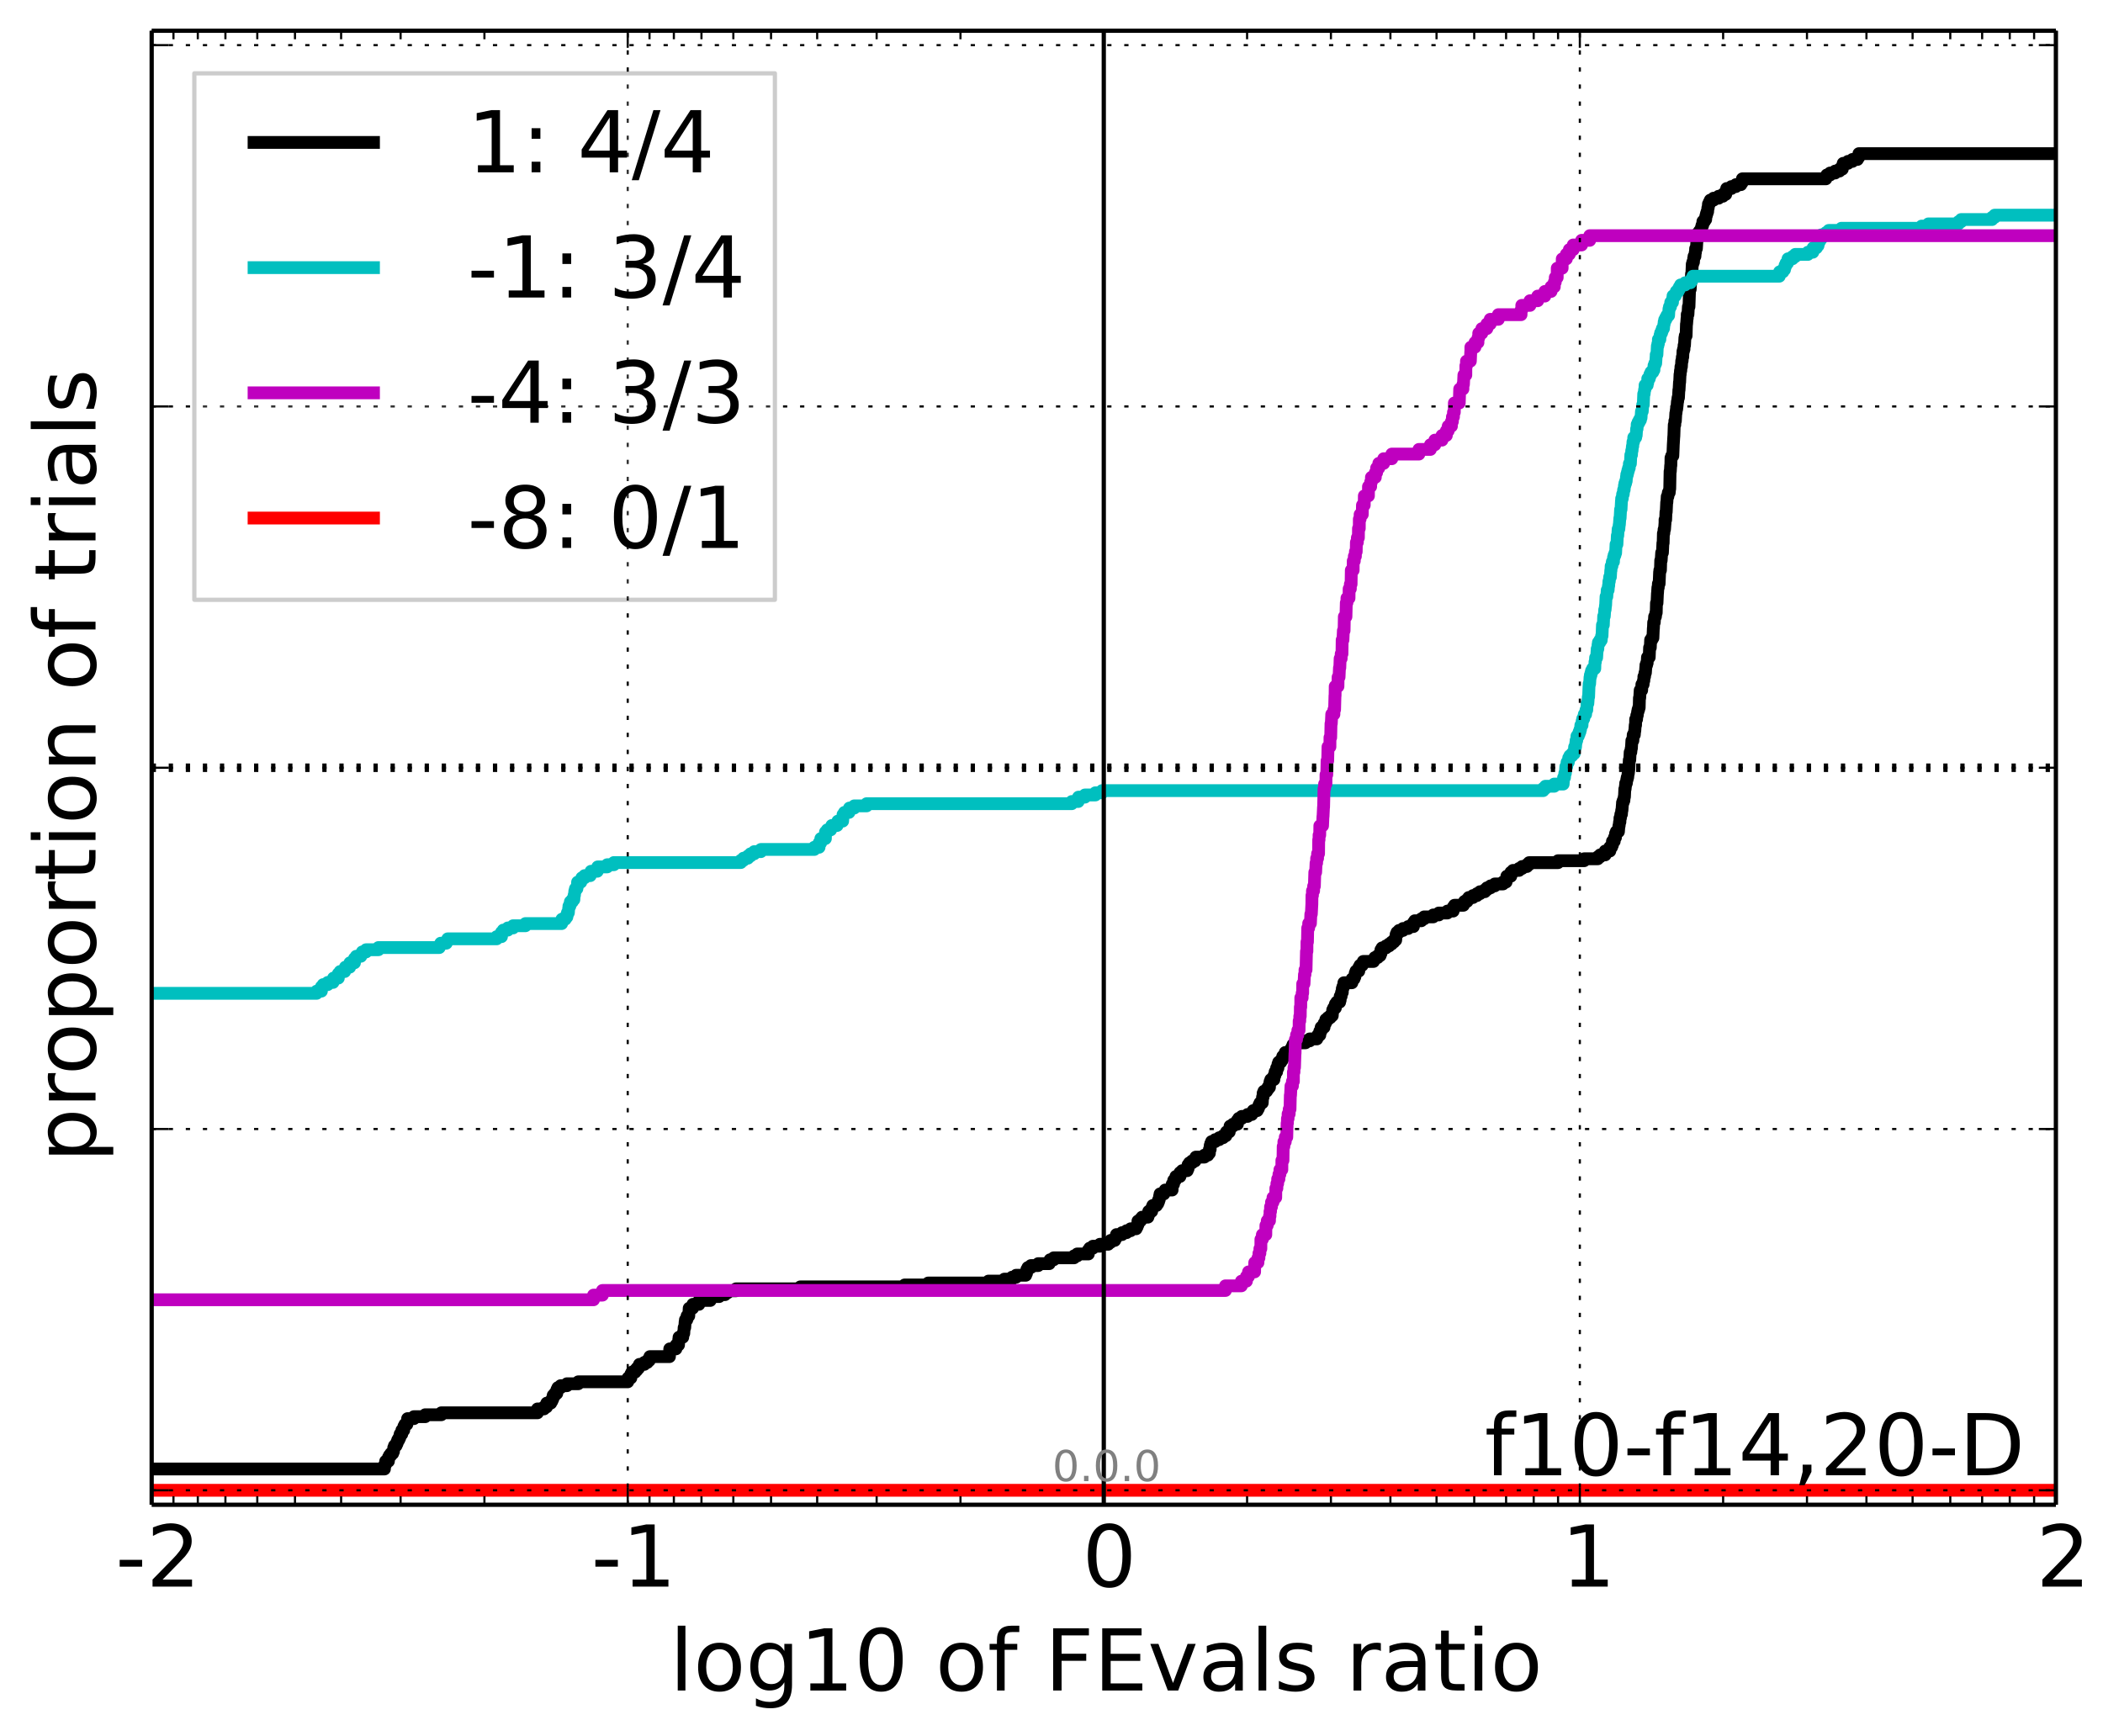 <?xml version="1.0" encoding="utf-8" standalone="no"?>
<!DOCTYPE svg PUBLIC "-//W3C//DTD SVG 1.1//EN"
  "http://www.w3.org/Graphics/SVG/1.1/DTD/svg11.dtd">
<!-- Created with matplotlib (http://matplotlib.org/) -->
<svg height="407pt" version="1.1" viewBox="0 0 493 407" width="493pt" xmlns="http://www.w3.org/2000/svg" xmlns:xlink="http://www.w3.org/1999/xlink">
 <defs>
  <style type="text/css">
*{stroke-linecap:butt;stroke-linejoin:round;}
  </style>
 </defs>
 <g id="figure_1">
  <g id="patch_1">
   <path d="
M0 407.712
L493.784 407.712
L493.784 0
L0 0
z
" style="fill:#ffffff;"/>
  </g>
  <g id="axes_1">
   <g id="patch_2">
    <path d="
M35.556 352.8
L481.956 352.8
L481.956 7.2
L35.556 7.2
z
" style="fill:#ffffff;"/>
   </g>
   <g id="line2d_1">
    <path clip-path="url(#p96d9120af0)" d="
M35.556 344.416
L90.121 344.416
L90.128 343.507
L90.332 343.507
L90.41 342.599
L91.057 342.599
L91.062 341.691
L91.295 341.691
L91.295 341.236
L91.637 341.236
L91.637 340.782
L92.058 340.782
L92.058 340.328
L92.247 340.328
L92.301 339.42
L92.469 339.42
L92.469 338.965
L92.85 338.965
L92.85 338.511
L93.069 338.511
L93.069 338.057
L93.237 338.057
L93.237 337.603
L93.497 337.603
L93.497 337.149
L93.706 337.149
L93.8 336.24
L94.189 336.24
L94.213 335.332
L94.649 335.332
L94.683 334.424
L94.919 334.424
L94.919 333.969
L95.375 333.969
L95.375 333.515
L95.515 333.515
L95.554 332.607
L97.032 332.607
L97.032 332.153
L99.684 332.153
L99.684 331.698
L103.462 331.698
L103.462 331.244
L126 331.244
L126.007 330.336
L127.516 330.336
L127.516 329.882
L128.126 329.882
L128.181 328.973
L129.116 328.973
L129.116 328.519
L129.377 328.519
L129.377 328.065
L129.586 328.065
L129.679 327.157
L130.068 327.157
L130.068 326.702
L130.528 326.702
L130.562 325.794
L130.781 325.794
L130.781 325.34
L131.434 325.34
L131.434 324.886
L132.911 324.886
L132.911 324.431
L135.564 324.431
L135.564 323.977
L147.167 323.977
L147.245 323.069
L147.892 323.069
L147.897 322.161
L148.13 322.161
L148.13 321.706
L148.893 321.706
L148.893 321.252
L149.304 321.252
L149.304 320.798
L149.685 320.798
L149.685 320.344
L149.904 320.344
L149.904 319.89
L151.048 319.89
L151.048 319.435
L151.754 319.435
L151.754 318.981
L152.21 318.981
L152.21 318.527
L152.35 318.527
L152.35 318.073
L156.936 318.073
L157.01 316.256
L158.453 316.256
L158.518 315.348
L159.063 315.348
L159.129 313.985
L159.183 313.985
L159.183 313.531
L160.053 313.531
L160.118 312.623
L160.297 312.623
L160.379 311.26
L160.522 311.26
L160.616 309.897
L160.681 309.897
L160.681 309.443
L161.005 309.443
L161.07 308.535
L161.465 308.535
L161.564 306.718
L162.37 306.718
L162.436 305.81
L163.847 305.81
L163.913 304.901
L166.5 304.901
L166.566 303.993
L168.581 303.993
L168.581 303.539
L169.956 303.539
L169.956 303.085
L170.589 303.085
L170.589 302.63
L172.554 302.63
L172.554 302.176
L187.616 302.176
L187.616 301.722
L212.079 301.722
L212.079 301.268
L217.593 301.268
L217.593 300.814
L231.731 300.814
L231.731 300.36
L235.452 300.36
L235.452 299.905
L237.244 299.905
L237.244 299.451
L238.203 299.451
L238.203 298.997
L240.454 298.997
L240.454 298.543
L240.643 298.543
L240.724 297.634
L240.966 297.634
L240.966 297.18
L241.674 297.18
L241.674 296.726
L243.384 296.726
L243.384 296.272
L245.967 296.272
L245.967 295.818
L246.157 295.818
L246.157 295.364
L247.02 295.364
L247.02 294.909
L251.775 294.909
L251.775 294.455
L252.534 294.455
L252.534 294.001
L255.14 294.001
L255.14 293.093
L255.458 293.093
L255.458 292.638
L256.215 292.638
L256.215 292.184
L257.855 292.184
L257.855 291.73
L259.791 291.73
L259.791 291.276
L260.376 291.276
L260.376 290.822
L261.326 290.822
L261.326 290.367
L261.576 290.367
L261.576 289.913
L261.729 289.913
L261.729 289.459
L263.036 289.459
L263.036 289.005
L264.097 289.005
L264.097 288.551
L265.048 288.551
L265.048 288.097
L266.339 288.097
L266.339 287.642
L266.577 287.642
L266.577 287.188
L266.757 287.188
L266.767 286.28
L267.332 286.28
L267.332 285.826
L267.73 285.826
L267.73 285.371
L269.099 285.371
L269.099 284.917
L269.258 284.917
L269.288 284.009
L269.987 284.009
L270.049 283.1
L270.239 283.1
L270.239 282.646
L271.11 282.646
L271.11 282.192
L271.427 282.192
L271.427 281.738
L271.612 281.738
L271.612 281.284
L271.758 281.284
L271.853 280.375
L271.948 280.375
L271.948 279.921
L272.845 279.921
L272.845 279.467
L273.144 279.467
L273.144 279.013
L274.771 279.013
L274.792 277.65
L275.11 277.65
L275.149 276.742
L275.5 276.742
L275.5 276.288
L275.665 276.288
L275.665 275.833
L276.616 275.833
L276.624 274.925
L277.126 274.925
L277.126 274.471
L278.325 274.471
L278.325 274.017
L278.514 274.017
L278.514 273.108
L278.831 273.108
L278.831 272.654
L279.443 272.654
L279.443 272.2
L280.15 272.2
L280.15 271.746
L280.339 271.746
L280.339 271.292
L282.339 271.292
L282.339 270.837
L283.165 270.837
L283.165 270.383
L283.515 270.383
L283.515 269.475
L283.704 269.475
L283.704 268.566
L283.832 268.566
L283.832 268.112
L284.022 268.112
L284.022 267.658
L284.86 267.658
L284.86 267.204
L285.811 267.204
L285.811 266.75
L286.716 266.75
L286.716 266.296
L287.381 266.296
L287.381 265.841
L287.52 265.841
L287.52 265.387
L288.166 265.387
L288.276 264.479
L288.355 264.479
L288.355 264.025
L289.053 264.025
L289.053 263.57
L290.081 263.57
L290.081 262.662
L290.399 262.662
L290.399 262.208
L291.103 262.208
L291.103 261.754
L292.463 261.754
L292.463 261.299
L293.455 261.299
L293.455 260.845
L293.79 260.845
L293.79 260.391
L294.733 260.391
L294.733 259.937
L294.984 259.937
L294.984 259.483
L295.162 259.483
L295.162 259.029
L295.381 259.029
L295.381 258.574
L295.911 258.574
L295.977 257.212
L296.104 257.212
L296.11 256.303
L296.294 256.303
L296.294 255.849
L296.927 255.849
L296.927 255.395
L297.234 255.395
L297.234 254.941
L297.594 254.941
L297.644 254.032
L297.736 254.032
L297.736 253.578
L297.903 253.578
L297.903 253.124
L298.632 253.124
L298.636 252.216
L298.853 252.216
L298.921 251.307
L299.276 251.307
L299.276 250.399
L299.582 250.399
L299.594 249.491
L299.755 249.491
L299.755 249.036
L300.257 249.036
L300.257 248.582
L300.562 248.582
L300.562 248.128
L300.706 248.128
L300.706 247.674
L301.208 247.674
L301.291 246.765
L302.415 246.765
L302.415 246.311
L302.671 246.311
L302.671 245.857
L302.917 245.857
L302.917 245.403
L303.108 245.403
L303.108 244.949
L303.927 244.949
L303.927 244.495
L306.035 244.495
L306.035 244.04
L307.028 244.04
L307.028 243.586
L308.705 243.586
L308.705 243.132
L308.954 243.132
L308.954 242.678
L309.4 242.678
L309.4 241.769
L309.683 241.769
L309.718 240.861
L310.393 240.861
L310.393 239.953
L310.71 239.953
L310.806 239.044
L311.308 239.044
L311.308 238.59
L311.866 238.59
L311.866 238.136
L312.319 238.136
L312.426 236.773
L312.637 236.773
L312.637 236.319
L313.048 236.319
L313.048 235.411
L313.365 235.411
L313.365 234.957
L314.051 234.957
L314.051 234.502
L314.171 234.502
L314.171 233.594
L314.4 233.594
L314.489 232.686
L314.673 232.686
L314.673 231.777
L314.813 231.777
L314.813 231.323
L314.991 231.323
L315.044 230.415
L316.921 230.415
L316.97 229.506
L317.427 229.506
L317.427 229.052
L317.617 229.052
L317.699 228.144
L317.871 228.144
L317.871 227.69
L318.535 227.69
L318.573 226.781
L318.822 226.781
L318.822 226.327
L319.325 226.327
L319.325 225.873
L319.581 225.873
L319.581 225.419
L321.99 225.419
L321.99 224.965
L322.294 224.965
L322.294 224.51
L322.982 224.51
L322.982 224.056
L323.536 224.056
L323.536 223.602
L323.718 223.602
L323.726 222.694
L323.994 222.694
L323.994 222.239
L324.908 222.239
L324.908 221.785
L325.637 221.785
L325.637 221.331
L326.239 221.331
L326.239 220.877
L326.761 220.877
L326.761 220.423
L327.19 220.423
L327.295 219.06
L327.485 219.06
L327.485 218.606
L327.972 218.606
L327.972 218.152
L328.899 218.152
L328.899 217.698
L330.103 217.698
L330.103 217.243
L331.337 217.243
L331.337 216.335
L331.655 216.335
L331.655 215.881
L333.189 215.881
L333.189 215.427
L333.862 215.427
L333.862 214.972
L335.988 214.972
L335.988 214.518
L337.29 214.518
L337.29 214.064
L339.298 214.064
L339.298 213.61
L340.655 213.61
L340.655 212.701
L340.973 212.701
L340.973 212.247
L343.057 212.247
L343.057 211.793
L343.313 211.793
L343.313 211.339
L343.926 211.339
L343.926 210.885
L344.305 210.885
L344.305 210.431
L345.306 210.431
L345.306 209.976
L346.231 209.976
L346.231 209.522
L346.96 209.522
L346.96 209.068
L348.084 209.068
L348.084 208.614
L348.586 208.614
L348.586 208.16
L349.422 208.16
L349.422 207.705
L350.414 207.705
L350.414 207.251
L352.34 207.251
L352.34 206.797
L353.069 206.797
L353.069 206.343
L353.181 206.343
L353.245 205.434
L354.173 205.434
L354.193 204.526
L354.695 204.526
L354.695 204.072
L356.099 204.072
L356.099 203.618
L356.828 203.618
L356.828 203.164
L357.952 203.164
L357.952 202.709
L358.454 202.709
L358.454 202.255
L365.25 202.255
L365.25 201.801
L371.359 201.801
L371.359 201.347
L374.568 201.347
L374.568 200.893
L375.118 200.893
L375.118 200.438
L376.29 200.438
L376.297 199.53
L377.388 199.53
L377.396 198.622
L377.806 198.622
L377.806 198.167
L377.99 198.167
L377.998 197.259
L378.416 197.259
L378.47 196.351
L378.717 196.351
L378.724 195.442
L378.905 195.442
L378.905 194.988
L379.406 194.988
L379.515 193.626
L379.569 193.626
L379.666 192.717
L379.753 192.717
L379.76 191.809
L379.875 191.809
L379.969 190.9
L380.117 190.9
L380.171 189.992
L380.233 189.992
L380.332 188.63
L380.358 188.63
L380.358 188.175
L380.505 188.175
L380.505 187.721
L380.677 187.721
L380.765 186.813
L380.818 186.813
L380.898 184.996
L380.974 184.996
L381.068 184.088
L381.107 184.088
L381.107 183.633
L381.269 183.633
L381.367 182.725
L381.457 182.725
L381.457 182.271
L381.576 182.271
L381.67 181.363
L381.723 181.363
L381.833 180.454
L381.841 180.454
L381.95 178.183
L382.059 178.183
L382.152 176.367
L382.303 176.367
L382.396 175.458
L382.451 175.458
L382.552 173.641
L382.785 173.641
L382.869 172.279
L383.13 172.279
L383.201 171.37
L383.245 171.37
L383.339 170.008
L383.424 170.008
L383.441 168.645
L383.661 168.645
L383.702 167.737
L383.821 167.737
L383.91 166.829
L384.004 166.829
L384.004 166.374
L384.151 166.374
L384.151 165.92
L384.271 165.92
L384.325 163.649
L384.393 163.649
L384.503 161.833
L384.853 161.833
L384.901 160.47
L385.187 160.47
L385.261 159.562
L385.361 159.562
L385.368 158.653
L385.521 158.653
L385.628 157.745
L385.73 157.745
L385.824 156.382
L385.854 156.382
L385.854 155.928
L386.012 155.928
L386.012 155.474
L386.14 155.474
L386.213 154.111
L386.622 154.111
L386.707 151.84
L386.877 151.84
L386.952 150.024
L387.236 150.024
L387.236 149.569
L387.487 149.569
L387.585 147.299
L387.612 147.299
L387.663 145.936
L387.808 145.936
L387.886 144.573
L388.081 144.573
L388.175 143.665
L388.266 143.665
L388.32 141.394
L388.447 141.394
L388.548 139.123
L388.564 139.123
L388.653 137.761
L388.738 137.761
L388.772 136.852
L388.946 136.852
L389.057 134.127
L389.112 134.127
L389.112 133.673
L389.256 133.673
L389.317 131.402
L389.429 131.402
L389.539 129.585
L389.722 129.585
L389.827 127.314
L389.889 127.314
L389.945 125.043
L390.047 125.043
L390.103 124.135
L390.208 124.135
L390.308 122.772
L390.322 122.772
L390.326 121.864
L390.475 121.864
L390.545 120.047
L390.61 120.047
L390.713 117.776
L390.762 117.776
L390.84 116.414
L390.999 116.414
L391.094 115.505
L391.313 115.505
L391.406 114.597
L391.433 114.597
L391.511 110.509
L391.573 110.509
L391.65 109.147
L391.689 109.147
L391.728 107.33
L391.887 107.33
L391.887 106.876
L392.158 106.876
L392.268 104.151
L392.272 104.151
L392.38 102.334
L392.396 102.334
L392.488 99.609
L392.614 99.609
L392.628 98.701
L392.753 98.701
L392.851 96.884
L392.899 96.884
L392.992 95.975
L393.051 95.975
L393.159 95.067
L393.163 95.067
L393.231 94.159
L393.28 94.159
L393.376 93.25
L393.479 93.25
L393.57 91.433
L393.618 91.433
L393.717 89.617
L393.759 89.617
L393.842 87.8
L393.884 87.8
L393.951 86.892
L394.023 86.892
L394.059 85.983
L394.169 85.983
L394.242 84.621
L394.337 84.621
L394.387 83.712
L394.479 83.712
L394.536 82.35
L394.643 82.35
L394.643 81.896
L394.769 81.896
L394.792 80.987
L394.89 80.987
L394.986 79.171
L395.064 79.171
L395.064 78.716
L395.271 78.716
L395.35 75.991
L395.386 75.991
L395.49 74.629
L395.531 74.629
L395.532 73.72
L395.704 73.72
L395.805 71.903
L395.943 71.903
L396.05 68.724
L396.054 68.724
L396.093 67.816
L396.235 67.816
L396.324 65.999
L396.476 65.999
L396.548 64.182
L396.616 64.182
L396.712 61.911
L396.834 61.911
L396.834 61.457
L396.998 61.457
L397.05 60.549
L397.123 60.549
L397.123 60.095
L397.341 60.095
L397.409 59.186
L397.461 59.186
L397.504 58.278
L397.687 58.278
L397.796 56.461
L397.842 56.461
L397.937 55.553
L398.009 55.553
L398.061 54.644
L398.394 54.644
L398.394 54.19
L398.849 54.19
L398.866 53.282
L398.989 53.282
L398.989 52.828
L399.153 52.828
L399.205 51.919
L399.573 51.919
L399.573 51.465
L399.86 51.465
L399.912 50.557
L400.029 50.557
L400.029 50.102
L400.169 50.102
L400.169 49.648
L400.315 49.648
L400.367 48.74
L400.456 48.74
L400.508 47.832
L400.715 47.832
L400.715 47.377
L400.938 47.377
L400.938 46.923
L401.705 46.923
L401.705 46.469
L402.879 46.469
L402.879 46.015
L403.892 46.015
L403.892 45.561
L404.563 45.561
L404.635 44.652
L404.78 44.652
L404.78 44.198
L405.883 44.198
L405.883 43.744
L406.936 43.744
L406.936 43.29
L408.115 43.29
L408.115 42.836
L408.402 42.836
L408.454 41.927
L428.034 41.927
L428.034 41.473
L428.258 41.473
L428.258 41.019
L429.025 41.019
L429.025 40.565
L430.199 40.565
L430.199 40.11
L431.211 40.11
L431.211 39.656
L431.882 39.656
L431.955 38.748
L432.1 38.748
L432.1 38.294
L433.203 38.294
L433.203 37.84
L434.255 37.84
L434.255 37.385
L435.435 37.385
L435.435 36.931
L435.721 36.931
L435.774 36.023
L481.956 36.023
L481.956 36.023" style="fill:none;stroke:#000000;stroke-linecap:square;stroke-width:3.0;"/>
   </g>
   <g id="line2d_2"/>
   <g id="line2d_3">
    <path clip-path="url(#p96d9120af0)" d="
M35.556 232.893
L74.22 232.893
L74.22 232.382
L75.343 232.382
L75.347 231.36
L75.762 231.36
L75.762 230.849
L76.83 230.849
L76.83 230.338
L78.067 230.338
L78.067 229.827
L78.189 229.827
L78.189 229.316
L79.312 229.316
L79.315 228.294
L79.731 228.294
L79.731 227.783
L80.799 227.783
L80.799 227.272
L80.962 227.272
L80.962 226.761
L81.976 226.761
L82.035 225.739
L83.099 225.739
L83.102 224.717
L83.518 224.717
L83.518 224.205
L84.586 224.205
L84.586 223.694
L84.93 223.694
L84.93 223.183
L85.823 223.183
L85.823 222.672
L88.717 222.672
L88.717 222.161
L102.978 222.161
L102.978 221.65
L103.321 221.65
L103.321 221.139
L104.625 221.139
L104.625 220.628
L104.968 220.628
L104.968 220.117
L116.435 220.117
L116.435 219.606
L117.558 219.606
L117.562 218.584
L117.977 218.584
L117.977 218.073
L119.045 218.073
L119.045 217.562
L120.282 217.562
L120.282 217.051
L123.176 217.051
L123.176 216.54
L131.666 216.54
L131.726 215.518
L132.513 215.518
L132.513 215.007
L132.885 215.007
L132.885 214.496
L133.018 214.496
L133.018 213.985
L133.248 213.985
L133.313 212.962
L133.372 212.962
L133.372 212.451
L133.593 212.451
L133.593 211.94
L133.71 211.94
L133.71 211.429
L134.16 211.429
L134.16 210.918
L134.531 210.918
L134.587 209.896
L134.665 209.896
L134.757 208.874
L134.895 208.874
L134.895 208.363
L135.24 208.363
L135.24 207.852
L135.357 207.852
L135.401 206.83
L136.158 206.83
L136.158 206.319
L136.404 206.319
L136.404 205.808
L137.048 205.808
L137.048 205.297
L138.367 205.297
L138.367 204.786
L138.556 204.786
L138.556 204.275
L140.014 204.275
L140.014 203.764
L140.126 203.764
L140.126 203.253
L142.343 203.253
L142.343 202.742
L143.913 202.742
L143.913 202.231
L173.669 202.231
L173.669 201.719
L174.293 201.719
L174.293 201.208
L175.316 201.208
L175.316 200.697
L175.94 200.697
L175.94 200.186
L176.802 200.186
L176.802 199.675
L178.372 199.675
L178.372 199.164
L190.886 199.164
L190.886 198.653
L192.009 198.653
L192.013 197.631
L192.39 197.631
L192.428 196.609
L193.496 196.609
L193.517 195.076
L193.932 195.076
L193.932 194.565
L194.733 194.565
L194.733 194.054
L195 194.054
L195 193.543
L196.237 193.543
L196.237 193.032
L196.417 193.032
L196.417 192.521
L197.54 192.521
L197.628 190.987
L197.958 190.987
L197.958 190.476
L199.027 190.476
L199.132 189.454
L200.263 189.454
L200.263 188.943
L203.158 188.943
L203.158 188.432
L251.253 188.432
L251.253 187.921
L252.757 187.921
L252.824 186.899
L254.328 186.899
L254.328 186.388
L256.784 186.388
L256.784 185.877
L258.354 185.877
L258.354 185.366
L361.76 185.366
L361.76 184.855
L362.282 184.855
L362.282 184.344
L364.343 184.344
L364.343 183.833
L366.45 183.833
L366.55 182.3
L366.761 182.3
L366.838 181.278
L366.972 181.278
L367.071 179.744
L367.283 179.744
L367.36 178.722
L367.654 178.722
L367.744 177.7
L368.013 177.7
L368.013 177.189
L368.535 177.189
L368.535 176.678
L369.033 176.678
L369.132 175.145
L369.344 175.145
L369.421 174.123
L369.478 174.123
L369.478 173.612
L369.632 173.612
L369.677 172.59
L370 172.59
L370 172.079
L370.199 172.079
L370.199 171.568
L370.388 171.568
L370.388 171.057
L370.516 171.057
L370.596 170.035
L370.869 170.035
L370.91 169.013
L371.037 169.013
L371.037 168.501
L371.278 168.501
L371.278 167.99
L371.402 167.99
L371.402 167.479
L371.714 167.479
L371.799 166.457
L371.985 166.457
L372.061 164.924
L372.236 164.924
L372.344 163.391
L372.413 163.391
L372.507 160.836
L372.533 160.836
L372.533 160.325
L372.654 160.325
L372.745 158.792
L372.822 158.792
L372.822 158.281
L372.971 158.281
L372.971 157.769
L373.098 157.769
L373.098 157.258
L373.356 157.258
L373.356 156.747
L373.86 156.747
L373.906 155.214
L373.997 155.214
L374.055 154.192
L374.297 154.192
L374.392 152.659
L374.422 152.659
L374.422 152.148
L374.568 152.148
L374.633 151.126
L374.71 151.126
L374.71 150.615
L375.042 150.615
L375.042 150.104
L375.372 150.104
L375.462 149.082
L375.559 149.082
L375.661 146.526
L375.87 146.526
L375.947 144.482
L376.092 144.482
L376.191 142.949
L376.282 142.949
L376.372 141.927
L376.403 141.927
L376.5 139.883
L376.68 139.883
L376.779 138.35
L376.991 138.35
L377.068 137.328
L377.122 137.328
L377.171 136.306
L377.262 136.306
L377.35 135.283
L377.52 135.283
L377.608 133.75
L377.655 133.75
L377.698 132.728
L377.879 132.728
L377.969 131.706
L378.243 131.706
L378.26 130.684
L378.388 130.684
L378.388 130.173
L378.587 130.173
L378.587 129.662
L378.745 129.662
L378.844 127.618
L379.055 127.618
L379.15 125.574
L379.249 125.574
L379.339 124.04
L379.497 124.04
L379.587 123.018
L379.625 123.018
L379.732 121.485
L379.802 121.485
L379.907 119.441
L380.015 119.441
L380.12 117.397
L380.157 117.397
L380.157 116.886
L380.308 116.886
L380.387 115.864
L380.541 115.864
L380.618 114.842
L380.746 114.842
L380.823 113.82
L380.919 113.82
L380.919 113.308
L381.094 113.308
L381.094 112.797
L381.228 112.797
L381.295 111.775
L381.356 111.775
L381.356 111.264
L381.507 111.264
L381.507 110.753
L381.627 110.753
L381.627 110.242
L381.773 110.242
L381.773 109.731
L381.944 109.731
L381.972 108.709
L382.21 108.709
L382.31 106.665
L382.464 106.665
L382.521 105.643
L382.598 105.643
L382.683 104.621
L382.76 104.621
L382.81 103.599
L382.959 103.599
L382.997 102.577
L383.45 102.577
L383.45 102.065
L383.572 102.065
L383.67 100.532
L383.773 100.532
L383.798 99.51
L384.009 99.51
L384.009 98.999
L384.28 98.999
L384.28 98.488
L384.56 98.488
L384.56 97.977
L384.705 97.977
L384.804 96.444
L384.997 96.444
L385.093 94.911
L385.232 94.911
L385.331 92.356
L385.437 92.356
L385.542 91.334
L385.619 91.334
L385.65 90.311
L386.148 90.311
L386.148 89.8
L386.268 89.8
L386.276 88.778
L386.638 88.778
L386.638 88.267
L386.794 88.267
L386.794 87.756
L387.038 87.756
L387.038 87.245
L387.474 87.245
L387.474 86.734
L387.733 86.734
L387.745 85.712
L387.932 85.712
L387.932 85.201
L388.14 85.201
L388.24 83.668
L388.259 83.668
L388.259 83.157
L388.429 83.157
L388.528 81.113
L388.643 81.113
L388.643 80.602
L388.771 80.602
L388.772 79.579
L389.116 79.579
L389.17 78.557
L389.297 78.557
L389.297 78.046
L389.532 78.046
L389.532 77.535
L389.703 77.535
L389.703 77.024
L389.969 77.024
L390.059 76.002
L390.123 76.002
L390.123 75.491
L390.24 75.491
L390.24 74.98
L390.496 74.98
L390.496 74.469
L390.767 74.469
L390.767 73.958
L391.168 73.958
L391.25 72.425
L391.367 72.425
L391.367 71.914
L391.61 71.914
L391.665 70.892
L392.078 70.892
L392.137 69.87
L392.206 69.87
L392.206 69.359
L392.733 69.359
L392.733 68.847
L392.968 68.847
L392.968 68.336
L393.405 68.336
L393.405 67.825
L393.676 67.825
L393.676 67.314
L393.97 67.314
L393.97 66.803
L395.046 66.803
L395.046 66.292
L396.287 66.292
L396.287 65.781
L396.63 65.781
L396.63 65.27
L396.865 65.27
L396.865 64.759
L417.117 64.759
L417.177 63.737
L417.964 63.737
L417.964 63.226
L418.336 63.226
L418.336 62.715
L418.469 62.715
L418.469 62.204
L418.699 62.204
L418.699 61.693
L419.044 61.693
L419.044 61.182
L419.161 61.182
L419.161 60.671
L420.208 60.671
L420.208 60.16
L420.852 60.16
L420.852 59.649
L423.818 59.649
L423.818 59.138
L424.975 59.138
L425.035 58.115
L425.822 58.115
L425.822 57.605
L426.194 57.605
L426.194 57.093
L426.327 57.093
L426.327 56.582
L426.557 56.582
L426.557 56.071
L426.902 56.071
L426.902 55.56
L427.019 55.56
L427.019 55.049
L428.066 55.049
L428.066 54.538
L428.71 54.538
L428.71 54.027
L431.676 54.027
L431.676 53.516
L450.49 53.516
L450.49 53.005
L452.061 53.005
L452.061 52.494
L459.12 52.494
L459.12 51.983
L459.744 51.983
L459.744 51.472
L466.978 51.472
L466.978 50.961
L467.602 50.961
L467.602 50.45
L481.956 50.45
L481.956 50.45" style="fill:none;stroke:#00bfbf;stroke-linecap:square;stroke-width:3.0;"/>
   </g>
   <g id="line2d_4"/>
   <g id="line2d_5">
    <path clip-path="url(#p96d9120af0)" d="
M35.556 304.744
L139.138 304.744
L139.138 303.654
L141.225 303.654
L141.225 302.565
L287.277 302.565
L287.277 301.475
L291.013 301.475
L291.013 300.386
L292.196 300.386
L292.196 299.296
L292.686 299.296
L292.686 298.207
L294.112 298.207
L294.144 296.028
L294.9 296.028
L294.9 294.939
L295.129 294.939
L295.129 293.849
L295.355 293.849
L295.355 292.76
L295.58 292.76
L295.59 290.581
L295.932 290.581
L295.932 289.491
L296.737 289.491
L296.762 287.312
L297.079 287.312
L297.079 286.223
L297.605 286.223
L297.605 285.133
L297.723 285.133
L297.723 284.044
L297.848 284.044
L297.848 282.954
L298.074 282.954
L298.074 281.865
L298.425 281.865
L298.425 280.775
L299.063 280.775
L299.091 278.597
L299.336 278.597
L299.336 277.507
L299.521 277.507
L299.521 276.418
L299.819 276.418
L299.819 275.328
L300.047 275.328
L300.047 274.239
L300.498 274.239
L300.508 272.06
L300.764 272.06
L300.814 268.791
L300.979 268.791
L300.979 267.702
L301.3 267.702
L301.3 266.612
L301.655 266.612
L301.735 263.344
L301.81 263.344
L301.81 262.255
L301.964 262.255
L301.964 261.165
L302.222 261.165
L302.222 260.076
L302.414 260.076
L302.488 256.807
L302.537 256.807
L302.641 254.628
L302.978 254.628
L302.978 253.539
L303.207 253.539
L303.207 251.36
L303.344 251.36
L303.344 250.27
L303.467 250.27
L303.572 247.002
L303.597 247.002
L303.668 243.734
L303.946 243.734
L303.946 242.644
L304.255 242.644
L304.255 241.555
L304.54 241.555
L304.557 239.376
L304.702 239.376
L304.702 238.286
L304.815 238.286
L304.84 236.107
L304.93 236.107
L304.941 233.929
L305.26 233.929
L305.26 232.839
L305.381 232.839
L305.391 230.66
L305.697 230.66
L305.801 228.481
L305.926 228.481
L305.926 227.392
L306.171 227.392
L306.272 223.034
L306.376 223.034
L306.386 220.855
L306.503 220.855
L306.563 217.587
L306.787 217.587
L306.787 216.497
L307.203 216.497
L307.297 214.318
L307.414 214.318
L307.524 212.139
L307.534 212.139
L307.558 209.96
L307.671 209.96
L307.671 208.871
L307.946 208.871
L307.946 207.781
L308.125 207.781
L308.227 204.513
L308.427 204.513
L308.519 202.334
L308.655 202.334
L308.655 201.245
L308.876 201.245
L308.876 200.155
L309.106 200.155
L309.138 196.887
L309.222 196.887
L309.222 195.797
L309.378 195.797
L309.404 193.618
L310.041 193.618
L310.133 191.439
L310.16 191.439
L310.263 189.26
L310.288 189.26
L310.388 184.903
L310.523 184.903
L310.523 183.813
L310.839 183.813
L310.849 181.634
L311.033 181.634
L311.101 178.366
L311.249 178.366
L311.319 175.097
L311.769 175.097
L311.779 172.918
L311.952 172.918
L312.021 169.65
L312.096 169.65
L312.196 167.471
L312.706 167.471
L312.706 166.382
L312.863 166.382
L312.952 163.113
L312.982 163.113
L313.008 160.934
L313.654 160.934
L313.685 158.755
L313.912 158.755
L314.003 156.577
L314.088 156.577
L314.164 154.398
L314.41 154.398
L314.41 153.308
L314.595 153.308
L314.639 150.04
L314.826 150.04
L314.92 147.861
L315.09 147.861
L315.149 144.592
L315.526 144.592
L315.609 141.324
L315.761 141.324
L315.761 140.235
L316.247 140.235
L316.272 138.056
L316.559 138.056
L316.559 136.966
L316.733 136.966
L316.781 133.698
L317.219 133.698
L317.233 131.519
L317.489 131.519
L317.489 130.429
L317.742 130.429
L317.742 129.34
L317.935 129.34
L317.975 127.161
L318.204 127.161
L318.204 126.071
L318.445 126.071
L318.466 123.893
L318.654 123.893
L318.664 121.714
L318.846 121.714
L318.846 120.624
L319.356 120.624
L319.396 118.445
L319.812 118.445
L319.837 116.266
L320.797 116.266
L320.81 114.087
L321.319 114.087
L321.319 112.998
L321.5 112.998
L321.5 111.908
L322.411 111.908
L322.411 110.819
L322.717 110.819
L322.717 109.73
L323.226 109.73
L323.226 108.64
L324.374 108.64
L324.374 107.551
L326.281 107.551
L326.281 106.461
L332.632 106.461
L332.632 105.372
L335.325 105.372
L335.325 104.282
L336.368 104.282
L336.368 103.193
L338.041 103.193
L338.041 102.103
L339.061 102.103
L339.061 101.014
L339.499 101.014
L339.499 99.924
L340.255 99.924
L340.255 98.835
L340.484 98.835
L340.484 97.745
L340.734 97.745
L340.734 96.656
L340.935 96.656
L340.945 94.477
L342.092 94.477
L342.192 91.209
L342.948 91.209
L342.948 90.119
L343.077 90.119
L343.176 87.94
L343.627 87.94
L343.637 85.761
L343.78 85.761
L343.78 84.672
L344.691 84.672
L344.784 82.493
L344.809 82.493
L344.809 81.403
L345.77 81.403
L345.77 80.314
L346.473 80.314
L346.473 79.225
L346.654 79.225
L346.654 78.135
L347.384 78.135
L347.384 77.046
L348.561 77.046
L348.561 75.956
L349.347 75.956
L349.347 74.867
L351.254 74.867
L351.254 73.777
L356.579 73.777
L356.579 72.688
L356.747 72.688
L356.747 71.598
L358.665 71.598
L358.665 70.509
L360.483 70.509
L360.483 69.419
L362.156 69.419
L362.156 68.33
L363.614 68.33
L363.614 67.24
L364.37 67.24
L364.37 66.151
L364.599 66.151
L364.599 65.061
L365.05 65.061
L365.06 62.883
L366.207 62.883
L366.232 60.704
L367.193 60.704
L367.193 59.614
L367.895 59.614
L367.895 58.525
L368.806 58.525
L368.806 57.435
L370.77 57.435
L370.77 56.346
L372.676 56.346
L372.676 55.256
L481.956 55.256
L481.956 55.256" style="fill:none;stroke:#bf00bf;stroke-linecap:square;stroke-width:3.0;"/>
   </g>
   <g id="line2d_6"/>
   <g id="line2d_7">
    <path clip-path="url(#p96d9120af0)" d="
M40.02 349.412
L35.556 349.412
L481.956 349.412
L494.784 349.412" style="fill:none;stroke:#ff0000;stroke-linecap:square;stroke-width:3.0;"/>
   </g>
   <g id="line2d_8">
    <path clip-path="url(#p96d9120af0)" d="
M258.756 352.8
L258.756 7.2" style="fill:none;stroke:#000000;stroke-linecap:square;"/>
   </g>
   <g id="line2d_9">
    <path clip-path="url(#p96d9120af0)" d="
M35.556 180
L481.956 180" style="fill:none;stroke:#000000;stroke-dasharray:1,3;stroke-dashoffset:0.0;stroke-width:2;"/>
   </g>
   <g id="matplotlib.axis_1">
    <g id="xtick_1">
     <g id="line2d_10">
      <path clip-path="url(#p96d9120af0)" d="
M35.556 352.8
L35.556 7.2" style="fill:none;stroke:#000000;stroke-dasharray:1,3;stroke-dashoffset:0.0;stroke-width:0.5;"/>
     </g>
     <g id="line2d_11">
      <defs>
       <path d="
M0 0
L0 -4" id="m93b0483c22" style="stroke:#000000;stroke-width:0.5;"/>
      </defs>
      <g>
       <use style="stroke:#000000;stroke-width:0.5;" x="35.556" xlink:href="#m93b0483c22" y="352.8"/>
      </g>
     </g>
     <g id="line2d_12">
      <defs>
       <path d="
M0 0
L0 4" id="m741efc42ff" style="stroke:#000000;stroke-width:0.5;"/>
      </defs>
      <g>
       <use style="stroke:#000000;stroke-width:0.5;" x="35.556" xlink:href="#m741efc42ff" y="7.2"/>
      </g>
     </g>
     <g id="text_1">
      <!-- -2 -->
      <defs>
       <path d="
M19.188 8.297
L53.609 8.297
L53.609 0
L7.328 0
L7.328 8.297
Q12.938 14.109 22.625 23.891
Q32.328 33.688 34.812 36.531
Q39.547 41.844 41.422 45.531
Q43.312 49.219 43.312 52.781
Q43.312 58.594 39.234 62.25
Q35.156 65.922 28.609 65.922
Q23.969 65.922 18.812 64.312
Q13.672 62.703 7.812 59.422
L7.812 69.391
Q13.766 71.781 18.938 73
Q24.125 74.219 28.422 74.219
Q39.75 74.219 46.484 68.547
Q53.219 62.891 53.219 53.422
Q53.219 48.922 51.531 44.891
Q49.859 40.875 45.406 35.406
Q44.188 33.984 37.641 27.219
Q31.109 20.453 19.188 8.297" id="BitstreamVeraSans-Roman-32"/>
       <path d="
M4.891 31.391
L31.203 31.391
L31.203 23.391
L4.891 23.391
z
" id="BitstreamVeraSans-Roman-2d"/>
      </defs>
      <g transform="translate(27.077 371.997)scale(0.2 -0.2)">
       <use xlink:href="#BitstreamVeraSans-Roman-2d"/>
       <use x="36.084" xlink:href="#BitstreamVeraSans-Roman-32"/>
      </g>
     </g>
    </g>
    <g id="xtick_2">
     <g id="line2d_13">
      <path clip-path="url(#p96d9120af0)" d="
M147.156 352.8
L147.156 7.2" style="fill:none;stroke:#000000;stroke-dasharray:1,3;stroke-dashoffset:0.0;stroke-width:0.5;"/>
     </g>
     <g id="line2d_14">
      <g>
       <use style="stroke:#000000;stroke-width:0.5;" x="147.156" xlink:href="#m93b0483c22" y="352.8"/>
      </g>
     </g>
     <g id="line2d_15">
      <g>
       <use style="stroke:#000000;stroke-width:0.5;" x="147.156" xlink:href="#m741efc42ff" y="7.2"/>
      </g>
     </g>
     <g id="text_2">
      <!-- -1 -->
      <defs>
       <path d="
M12.406 8.297
L28.516 8.297
L28.516 63.922
L10.984 60.406
L10.984 69.391
L28.422 72.906
L38.281 72.906
L38.281 8.297
L54.391 8.297
L54.391 0
L12.406 0
z
" id="BitstreamVeraSans-Roman-31"/>
      </defs>
      <g transform="translate(138.598 371.997)scale(0.2 -0.2)">
       <use xlink:href="#BitstreamVeraSans-Roman-2d"/>
       <use x="36.084" xlink:href="#BitstreamVeraSans-Roman-31"/>
      </g>
     </g>
    </g>
    <g id="xtick_3">
     <g id="line2d_16">
      <path clip-path="url(#p96d9120af0)" d="
M258.756 352.8
L258.756 7.2" style="fill:none;stroke:#000000;stroke-dasharray:1,3;stroke-dashoffset:0.0;stroke-width:0.5;"/>
     </g>
     <g id="line2d_17">
      <g>
       <use style="stroke:#000000;stroke-width:0.5;" x="258.756" xlink:href="#m93b0483c22" y="352.8"/>
      </g>
     </g>
     <g id="line2d_18">
      <g>
       <use style="stroke:#000000;stroke-width:0.5;" x="258.756" xlink:href="#m741efc42ff" y="7.2"/>
      </g>
     </g>
     <g id="text_3">
      <!-- 0 -->
      <defs>
       <path d="
M31.781 66.406
Q24.172 66.406 20.328 58.906
Q16.5 51.422 16.5 36.375
Q16.5 21.391 20.328 13.891
Q24.172 6.391 31.781 6.391
Q39.453 6.391 43.281 13.891
Q47.125 21.391 47.125 36.375
Q47.125 51.422 43.281 58.906
Q39.453 66.406 31.781 66.406
M31.781 74.219
Q44.047 74.219 50.516 64.516
Q56.984 54.828 56.984 36.375
Q56.984 17.969 50.516 8.266
Q44.047 -1.422 31.781 -1.422
Q19.531 -1.422 13.062 8.266
Q6.594 17.969 6.594 36.375
Q6.594 54.828 13.062 64.516
Q19.531 74.219 31.781 74.219" id="BitstreamVeraSans-Roman-30"/>
      </defs>
      <g transform="translate(253.717 371.997)scale(0.2 -0.2)">
       <use xlink:href="#BitstreamVeraSans-Roman-30"/>
      </g>
     </g>
    </g>
    <g id="xtick_4">
     <g id="line2d_19">
      <path clip-path="url(#p96d9120af0)" d="
M370.356 352.8
L370.356 7.2" style="fill:none;stroke:#000000;stroke-dasharray:1,3;stroke-dashoffset:0.0;stroke-width:0.5;"/>
     </g>
     <g id="line2d_20">
      <g>
       <use style="stroke:#000000;stroke-width:0.5;" x="370.356" xlink:href="#m93b0483c22" y="352.8"/>
      </g>
     </g>
     <g id="line2d_21">
      <g>
       <use style="stroke:#000000;stroke-width:0.5;" x="370.356" xlink:href="#m741efc42ff" y="7.2"/>
      </g>
     </g>
     <g id="text_4">
      <!-- 1 -->
      <g transform="translate(366.016 371.997)scale(0.2 -0.2)">
       <use xlink:href="#BitstreamVeraSans-Roman-31"/>
      </g>
     </g>
    </g>
    <g id="xtick_5">
     <g id="line2d_22">
      <path clip-path="url(#p96d9120af0)" d="
M481.956 352.8
L481.956 7.2" style="fill:none;stroke:#000000;stroke-dasharray:1,3;stroke-dashoffset:0.0;stroke-width:0.5;"/>
     </g>
     <g id="line2d_23">
      <g>
       <use style="stroke:#000000;stroke-width:0.5;" x="481.956" xlink:href="#m93b0483c22" y="352.8"/>
      </g>
     </g>
     <g id="line2d_24">
      <g>
       <use style="stroke:#000000;stroke-width:0.5;" x="481.956" xlink:href="#m741efc42ff" y="7.2"/>
      </g>
     </g>
     <g id="text_5">
      <!-- 2 -->
      <g transform="translate(477.328 371.997)scale(0.2 -0.2)">
       <use xlink:href="#BitstreamVeraSans-Roman-32"/>
      </g>
     </g>
    </g>
    <g id="xtick_6">
     <g id="line2d_25">
      <defs>
       <path d="
M0 0
L0 -2" id="m177f7580d0" style="stroke:#000000;stroke-width:0.5;"/>
      </defs>
      <g>
       <use style="stroke:#000000;stroke-width:0.5;" x="40.663" xlink:href="#m177f7580d0" y="352.8"/>
      </g>
     </g>
     <g id="line2d_26">
      <defs>
       <path d="
M0 0
L0 2" id="m5284c7e2a0" style="stroke:#000000;stroke-width:0.5;"/>
      </defs>
      <g>
       <use style="stroke:#000000;stroke-width:0.5;" x="40.663" xlink:href="#m5284c7e2a0" y="7.2"/>
      </g>
     </g>
    </g>
    <g id="xtick_7">
     <g id="line2d_27">
      <g>
       <use style="stroke:#000000;stroke-width:0.5;" x="46.371" xlink:href="#m177f7580d0" y="352.8"/>
      </g>
     </g>
     <g id="line2d_28">
      <g>
       <use style="stroke:#000000;stroke-width:0.5;" x="46.371" xlink:href="#m5284c7e2a0" y="7.2"/>
      </g>
     </g>
    </g>
    <g id="xtick_8">
     <g id="line2d_29">
      <g>
       <use style="stroke:#000000;stroke-width:0.5;" x="52.843" xlink:href="#m177f7580d0" y="352.8"/>
      </g>
     </g>
     <g id="line2d_30">
      <g>
       <use style="stroke:#000000;stroke-width:0.5;" x="52.843" xlink:href="#m5284c7e2a0" y="7.2"/>
      </g>
     </g>
    </g>
    <g id="xtick_9">
     <g id="line2d_31">
      <g>
       <use style="stroke:#000000;stroke-width:0.5;" x="60.315" xlink:href="#m177f7580d0" y="352.8"/>
      </g>
     </g>
     <g id="line2d_32">
      <g>
       <use style="stroke:#000000;stroke-width:0.5;" x="60.315" xlink:href="#m5284c7e2a0" y="7.2"/>
      </g>
     </g>
    </g>
    <g id="xtick_10">
     <g id="line2d_33">
      <g>
       <use style="stroke:#000000;stroke-width:0.5;" x="69.151" xlink:href="#m177f7580d0" y="352.8"/>
      </g>
     </g>
     <g id="line2d_34">
      <g>
       <use style="stroke:#000000;stroke-width:0.5;" x="69.151" xlink:href="#m5284c7e2a0" y="7.2"/>
      </g>
     </g>
    </g>
    <g id="xtick_11">
     <g id="line2d_35">
      <g>
       <use style="stroke:#000000;stroke-width:0.5;" x="79.966" xlink:href="#m177f7580d0" y="352.8"/>
      </g>
     </g>
     <g id="line2d_36">
      <g>
       <use style="stroke:#000000;stroke-width:0.5;" x="79.966" xlink:href="#m5284c7e2a0" y="7.2"/>
      </g>
     </g>
    </g>
    <g id="xtick_12">
     <g id="line2d_37">
      <g>
       <use style="stroke:#000000;stroke-width:0.5;" x="93.91" xlink:href="#m177f7580d0" y="352.8"/>
      </g>
     </g>
     <g id="line2d_38">
      <g>
       <use style="stroke:#000000;stroke-width:0.5;" x="93.91" xlink:href="#m5284c7e2a0" y="7.2"/>
      </g>
     </g>
    </g>
    <g id="xtick_13">
     <g id="line2d_39">
      <g>
       <use style="stroke:#000000;stroke-width:0.5;" x="113.561" xlink:href="#m177f7580d0" y="352.8"/>
      </g>
     </g>
     <g id="line2d_40">
      <g>
       <use style="stroke:#000000;stroke-width:0.5;" x="113.561" xlink:href="#m5284c7e2a0" y="7.2"/>
      </g>
     </g>
    </g>
    <g id="xtick_14">
     <g id="line2d_41">
      <g>
       <use style="stroke:#000000;stroke-width:0.5;" x="152.263" xlink:href="#m177f7580d0" y="352.8"/>
      </g>
     </g>
     <g id="line2d_42">
      <g>
       <use style="stroke:#000000;stroke-width:0.5;" x="152.263" xlink:href="#m5284c7e2a0" y="7.2"/>
      </g>
     </g>
    </g>
    <g id="xtick_15">
     <g id="line2d_43">
      <g>
       <use style="stroke:#000000;stroke-width:0.5;" x="157.971" xlink:href="#m177f7580d0" y="352.8"/>
      </g>
     </g>
     <g id="line2d_44">
      <g>
       <use style="stroke:#000000;stroke-width:0.5;" x="157.971" xlink:href="#m5284c7e2a0" y="7.2"/>
      </g>
     </g>
    </g>
    <g id="xtick_16">
     <g id="line2d_45">
      <g>
       <use style="stroke:#000000;stroke-width:0.5;" x="164.443" xlink:href="#m177f7580d0" y="352.8"/>
      </g>
     </g>
     <g id="line2d_46">
      <g>
       <use style="stroke:#000000;stroke-width:0.5;" x="164.443" xlink:href="#m5284c7e2a0" y="7.2"/>
      </g>
     </g>
    </g>
    <g id="xtick_17">
     <g id="line2d_47">
      <g>
       <use style="stroke:#000000;stroke-width:0.5;" x="171.915" xlink:href="#m177f7580d0" y="352.8"/>
      </g>
     </g>
     <g id="line2d_48">
      <g>
       <use style="stroke:#000000;stroke-width:0.5;" x="171.915" xlink:href="#m5284c7e2a0" y="7.2"/>
      </g>
     </g>
    </g>
    <g id="xtick_18">
     <g id="line2d_49">
      <g>
       <use style="stroke:#000000;stroke-width:0.5;" x="180.751" xlink:href="#m177f7580d0" y="352.8"/>
      </g>
     </g>
     <g id="line2d_50">
      <g>
       <use style="stroke:#000000;stroke-width:0.5;" x="180.751" xlink:href="#m5284c7e2a0" y="7.2"/>
      </g>
     </g>
    </g>
    <g id="xtick_19">
     <g id="line2d_51">
      <g>
       <use style="stroke:#000000;stroke-width:0.5;" x="191.566" xlink:href="#m177f7580d0" y="352.8"/>
      </g>
     </g>
     <g id="line2d_52">
      <g>
       <use style="stroke:#000000;stroke-width:0.5;" x="191.566" xlink:href="#m5284c7e2a0" y="7.2"/>
      </g>
     </g>
    </g>
    <g id="xtick_20">
     <g id="line2d_53">
      <g>
       <use style="stroke:#000000;stroke-width:0.5;" x="205.51" xlink:href="#m177f7580d0" y="352.8"/>
      </g>
     </g>
     <g id="line2d_54">
      <g>
       <use style="stroke:#000000;stroke-width:0.5;" x="205.51" xlink:href="#m5284c7e2a0" y="7.2"/>
      </g>
     </g>
    </g>
    <g id="xtick_21">
     <g id="line2d_55">
      <g>
       <use style="stroke:#000000;stroke-width:0.5;" x="225.161" xlink:href="#m177f7580d0" y="352.8"/>
      </g>
     </g>
     <g id="line2d_56">
      <g>
       <use style="stroke:#000000;stroke-width:0.5;" x="225.161" xlink:href="#m5284c7e2a0" y="7.2"/>
      </g>
     </g>
    </g>
    <g id="xtick_22">
     <g id="line2d_57">
      <g>
       <use style="stroke:#000000;stroke-width:0.5;" x="292.351" xlink:href="#m177f7580d0" y="352.8"/>
      </g>
     </g>
     <g id="line2d_58">
      <g>
       <use style="stroke:#000000;stroke-width:0.5;" x="292.351" xlink:href="#m5284c7e2a0" y="7.2"/>
      </g>
     </g>
    </g>
    <g id="xtick_23">
     <g id="line2d_59">
      <g>
       <use style="stroke:#000000;stroke-width:0.5;" x="312.003" xlink:href="#m177f7580d0" y="352.8"/>
      </g>
     </g>
     <g id="line2d_60">
      <g>
       <use style="stroke:#000000;stroke-width:0.5;" x="312.003" xlink:href="#m5284c7e2a0" y="7.2"/>
      </g>
     </g>
    </g>
    <g id="xtick_24">
     <g id="line2d_61">
      <g>
       <use style="stroke:#000000;stroke-width:0.5;" x="325.946" xlink:href="#m177f7580d0" y="352.8"/>
      </g>
     </g>
     <g id="line2d_62">
      <g>
       <use style="stroke:#000000;stroke-width:0.5;" x="325.946" xlink:href="#m5284c7e2a0" y="7.2"/>
      </g>
     </g>
    </g>
    <g id="xtick_25">
     <g id="line2d_63">
      <g>
       <use style="stroke:#000000;stroke-width:0.5;" x="336.761" xlink:href="#m177f7580d0" y="352.8"/>
      </g>
     </g>
     <g id="line2d_64">
      <g>
       <use style="stroke:#000000;stroke-width:0.5;" x="336.761" xlink:href="#m5284c7e2a0" y="7.2"/>
      </g>
     </g>
    </g>
    <g id="xtick_26">
     <g id="line2d_65">
      <g>
       <use style="stroke:#000000;stroke-width:0.5;" x="345.598" xlink:href="#m177f7580d0" y="352.8"/>
      </g>
     </g>
     <g id="line2d_66">
      <g>
       <use style="stroke:#000000;stroke-width:0.5;" x="345.598" xlink:href="#m5284c7e2a0" y="7.2"/>
      </g>
     </g>
    </g>
    <g id="xtick_27">
     <g id="line2d_67">
      <g>
       <use style="stroke:#000000;stroke-width:0.5;" x="353.069" xlink:href="#m177f7580d0" y="352.8"/>
      </g>
     </g>
     <g id="line2d_68">
      <g>
       <use style="stroke:#000000;stroke-width:0.5;" x="353.069" xlink:href="#m5284c7e2a0" y="7.2"/>
      </g>
     </g>
    </g>
    <g id="xtick_28">
     <g id="line2d_69">
      <g>
       <use style="stroke:#000000;stroke-width:0.5;" x="359.541" xlink:href="#m177f7580d0" y="352.8"/>
      </g>
     </g>
     <g id="line2d_70">
      <g>
       <use style="stroke:#000000;stroke-width:0.5;" x="359.541" xlink:href="#m5284c7e2a0" y="7.2"/>
      </g>
     </g>
    </g>
    <g id="xtick_29">
     <g id="line2d_71">
      <g>
       <use style="stroke:#000000;stroke-width:0.5;" x="365.25" xlink:href="#m177f7580d0" y="352.8"/>
      </g>
     </g>
     <g id="line2d_72">
      <g>
       <use style="stroke:#000000;stroke-width:0.5;" x="365.25" xlink:href="#m5284c7e2a0" y="7.2"/>
      </g>
     </g>
    </g>
    <g id="xtick_30">
     <g id="line2d_73">
      <g>
       <use style="stroke:#000000;stroke-width:0.5;" x="403.951" xlink:href="#m177f7580d0" y="352.8"/>
      </g>
     </g>
     <g id="line2d_74">
      <g>
       <use style="stroke:#000000;stroke-width:0.5;" x="403.951" xlink:href="#m5284c7e2a0" y="7.2"/>
      </g>
     </g>
    </g>
    <g id="xtick_31">
     <g id="line2d_75">
      <g>
       <use style="stroke:#000000;stroke-width:0.5;" x="423.603" xlink:href="#m177f7580d0" y="352.8"/>
      </g>
     </g>
     <g id="line2d_76">
      <g>
       <use style="stroke:#000000;stroke-width:0.5;" x="423.603" xlink:href="#m5284c7e2a0" y="7.2"/>
      </g>
     </g>
    </g>
    <g id="xtick_32">
     <g id="line2d_77">
      <g>
       <use style="stroke:#000000;stroke-width:0.5;" x="437.546" xlink:href="#m177f7580d0" y="352.8"/>
      </g>
     </g>
     <g id="line2d_78">
      <g>
       <use style="stroke:#000000;stroke-width:0.5;" x="437.546" xlink:href="#m5284c7e2a0" y="7.2"/>
      </g>
     </g>
    </g>
    <g id="xtick_33">
     <g id="line2d_79">
      <g>
       <use style="stroke:#000000;stroke-width:0.5;" x="448.361" xlink:href="#m177f7580d0" y="352.8"/>
      </g>
     </g>
     <g id="line2d_80">
      <g>
       <use style="stroke:#000000;stroke-width:0.5;" x="448.361" xlink:href="#m5284c7e2a0" y="7.2"/>
      </g>
     </g>
    </g>
    <g id="xtick_34">
     <g id="line2d_81">
      <g>
       <use style="stroke:#000000;stroke-width:0.5;" x="457.198" xlink:href="#m177f7580d0" y="352.8"/>
      </g>
     </g>
     <g id="line2d_82">
      <g>
       <use style="stroke:#000000;stroke-width:0.5;" x="457.198" xlink:href="#m5284c7e2a0" y="7.2"/>
      </g>
     </g>
    </g>
    <g id="xtick_35">
     <g id="line2d_83">
      <g>
       <use style="stroke:#000000;stroke-width:0.5;" x="464.669" xlink:href="#m177f7580d0" y="352.8"/>
      </g>
     </g>
     <g id="line2d_84">
      <g>
       <use style="stroke:#000000;stroke-width:0.5;" x="464.669" xlink:href="#m5284c7e2a0" y="7.2"/>
      </g>
     </g>
    </g>
    <g id="xtick_36">
     <g id="line2d_85">
      <g>
       <use style="stroke:#000000;stroke-width:0.5;" x="471.141" xlink:href="#m177f7580d0" y="352.8"/>
      </g>
     </g>
     <g id="line2d_86">
      <g>
       <use style="stroke:#000000;stroke-width:0.5;" x="471.141" xlink:href="#m5284c7e2a0" y="7.2"/>
      </g>
     </g>
    </g>
    <g id="xtick_37">
     <g id="line2d_87">
      <g>
       <use style="stroke:#000000;stroke-width:0.5;" x="476.85" xlink:href="#m177f7580d0" y="352.8"/>
      </g>
     </g>
     <g id="line2d_88">
      <g>
       <use style="stroke:#000000;stroke-width:0.5;" x="476.85" xlink:href="#m5284c7e2a0" y="7.2"/>
      </g>
     </g>
    </g>
    <g id="text_6">
     <!-- log10 of FEvals ratio -->
     <defs>
      <path id="BitstreamVeraSans-Roman-20"/>
      <path d="
M41.109 46.297
Q39.594 47.172 37.812 47.578
Q36.031 48 33.891 48
Q26.266 48 22.188 43.047
Q18.109 38.094 18.109 28.812
L18.109 0
L9.078 0
L9.078 54.688
L18.109 54.688
L18.109 46.188
Q20.953 51.172 25.484 53.578
Q30.031 56 36.531 56
Q37.453 56 38.578 55.875
Q39.703 55.766 41.062 55.516
z
" id="BitstreamVeraSans-Roman-72"/>
      <path d="
M30.609 48.391
Q23.391 48.391 19.188 42.75
Q14.984 37.109 14.984 27.297
Q14.984 17.484 19.156 11.844
Q23.344 6.203 30.609 6.203
Q37.797 6.203 41.984 11.859
Q46.188 17.531 46.188 27.297
Q46.188 37.016 41.984 42.703
Q37.797 48.391 30.609 48.391
M30.609 56
Q42.328 56 49.016 48.375
Q55.719 40.766 55.719 27.297
Q55.719 13.875 49.016 6.219
Q42.328 -1.422 30.609 -1.422
Q18.844 -1.422 12.172 6.219
Q5.516 13.875 5.516 27.297
Q5.516 40.766 12.172 48.375
Q18.844 56 30.609 56" id="BitstreamVeraSans-Roman-6f"/>
      <path d="
M18.312 70.219
L18.312 54.688
L36.812 54.688
L36.812 47.703
L18.312 47.703
L18.312 18.016
Q18.312 11.328 20.141 9.422
Q21.969 7.516 27.594 7.516
L36.812 7.516
L36.812 0
L27.594 0
Q17.188 0 13.234 3.875
Q9.281 7.766 9.281 18.016
L9.281 47.703
L2.688 47.703
L2.688 54.688
L9.281 54.688
L9.281 70.219
z
" id="BitstreamVeraSans-Roman-74"/>
      <path d="
M9.422 75.984
L18.406 75.984
L18.406 0
L9.422 0
z
" id="BitstreamVeraSans-Roman-6c"/>
      <path d="
M9.812 72.906
L51.703 72.906
L51.703 64.594
L19.672 64.594
L19.672 43.109
L48.578 43.109
L48.578 34.812
L19.672 34.812
L19.672 0
L9.812 0
z
" id="BitstreamVeraSans-Roman-46"/>
      <path d="
M9.812 72.906
L55.906 72.906
L55.906 64.594
L19.672 64.594
L19.672 43.016
L54.391 43.016
L54.391 34.719
L19.672 34.719
L19.672 8.297
L56.781 8.297
L56.781 0
L9.812 0
z
" id="BitstreamVeraSans-Roman-45"/>
      <path d="
M9.422 54.688
L18.406 54.688
L18.406 0
L9.422 0
z

M9.422 75.984
L18.406 75.984
L18.406 64.594
L9.422 64.594
z
" id="BitstreamVeraSans-Roman-69"/>
      <path d="
M2.984 54.688
L12.5 54.688
L29.594 8.797
L46.688 54.688
L56.203 54.688
L35.688 0
L23.484 0
z
" id="BitstreamVeraSans-Roman-76"/>
      <path d="
M45.406 27.984
Q45.406 37.75 41.375 43.109
Q37.359 48.484 30.078 48.484
Q22.859 48.484 18.828 43.109
Q14.797 37.75 14.797 27.984
Q14.797 18.266 18.828 12.891
Q22.859 7.516 30.078 7.516
Q37.359 7.516 41.375 12.891
Q45.406 18.266 45.406 27.984
M54.391 6.781
Q54.391 -7.172 48.188 -13.984
Q42 -20.797 29.203 -20.797
Q24.469 -20.797 20.266 -20.094
Q16.062 -19.391 12.109 -17.922
L12.109 -9.188
Q16.062 -11.328 19.922 -12.344
Q23.781 -13.375 27.781 -13.375
Q36.625 -13.375 41.016 -8.766
Q45.406 -4.156 45.406 5.172
L45.406 9.625
Q42.625 4.781 38.281 2.391
Q33.938 0 27.875 0
Q17.828 0 11.672 7.656
Q5.516 15.328 5.516 27.984
Q5.516 40.672 11.672 48.328
Q17.828 56 27.875 56
Q33.938 56 38.281 53.609
Q42.625 51.219 45.406 46.391
L45.406 54.688
L54.391 54.688
z
" id="BitstreamVeraSans-Roman-67"/>
      <path d="
M37.109 75.984
L37.109 68.5
L28.516 68.5
Q23.688 68.5 21.797 66.547
Q19.922 64.594 19.922 59.516
L19.922 54.688
L34.719 54.688
L34.719 47.703
L19.922 47.703
L19.922 0
L10.891 0
L10.891 47.703
L2.297 47.703
L2.297 54.688
L10.891 54.688
L10.891 58.5
Q10.891 67.625 15.141 71.797
Q19.391 75.984 28.609 75.984
z
" id="BitstreamVeraSans-Roman-66"/>
      <path d="
M34.281 27.484
Q23.391 27.484 19.188 25
Q14.984 22.516 14.984 16.5
Q14.984 11.719 18.141 8.906
Q21.297 6.109 26.703 6.109
Q34.188 6.109 38.703 11.406
Q43.219 16.703 43.219 25.484
L43.219 27.484
z

M52.203 31.203
L52.203 0
L43.219 0
L43.219 8.297
Q40.141 3.328 35.547 0.953
Q30.953 -1.422 24.312 -1.422
Q15.922 -1.422 10.953 3.297
Q6 8.016 6 15.922
Q6 25.141 12.172 29.828
Q18.359 34.516 30.609 34.516
L43.219 34.516
L43.219 35.406
Q43.219 41.609 39.141 45
Q35.062 48.391 27.688 48.391
Q23 48.391 18.547 47.266
Q14.109 46.141 10.016 43.891
L10.016 52.203
Q14.938 54.109 19.578 55.047
Q24.219 56 28.609 56
Q40.484 56 46.344 49.844
Q52.203 43.703 52.203 31.203" id="BitstreamVeraSans-Roman-61"/>
      <path d="
M44.281 53.078
L44.281 44.578
Q40.484 46.531 36.375 47.5
Q32.281 48.484 27.875 48.484
Q21.188 48.484 17.844 46.438
Q14.5 44.391 14.5 40.281
Q14.5 37.156 16.891 35.375
Q19.281 33.594 26.516 31.984
L29.594 31.297
Q39.156 29.25 43.188 25.516
Q47.219 21.781 47.219 15.094
Q47.219 7.469 41.188 3.016
Q35.156 -1.422 24.609 -1.422
Q20.219 -1.422 15.453 -0.562
Q10.688 0.297 5.422 2
L5.422 11.281
Q10.406 8.688 15.234 7.391
Q20.062 6.109 24.812 6.109
Q31.156 6.109 34.562 8.281
Q37.984 10.453 37.984 14.406
Q37.984 18.062 35.516 20.016
Q33.062 21.969 24.703 23.781
L21.578 24.516
Q13.234 26.266 9.516 29.906
Q5.812 33.547 5.812 39.891
Q5.812 47.609 11.281 51.797
Q16.75 56 26.812 56
Q31.781 56 36.172 55.266
Q40.578 54.547 44.281 53.078" id="BitstreamVeraSans-Roman-73"/>
     </defs>
     <g transform="translate(156.998 396.353)scale(0.2 -0.2)">
      <use xlink:href="#BitstreamVeraSans-Roman-6c"/>
      <use x="27.783" xlink:href="#BitstreamVeraSans-Roman-6f"/>
      <use x="88.965" xlink:href="#BitstreamVeraSans-Roman-67"/>
      <use x="152.441" xlink:href="#BitstreamVeraSans-Roman-31"/>
      <use x="216.064" xlink:href="#BitstreamVeraSans-Roman-30"/>
      <use x="279.688" xlink:href="#BitstreamVeraSans-Roman-20"/>
      <use x="311.475" xlink:href="#BitstreamVeraSans-Roman-6f"/>
      <use x="372.656" xlink:href="#BitstreamVeraSans-Roman-66"/>
      <use x="407.861" xlink:href="#BitstreamVeraSans-Roman-20"/>
      <use x="439.648" xlink:href="#BitstreamVeraSans-Roman-46"/>
      <use x="497.168" xlink:href="#BitstreamVeraSans-Roman-45"/>
      <use x="560.352" xlink:href="#BitstreamVeraSans-Roman-76"/>
      <use x="619.531" xlink:href="#BitstreamVeraSans-Roman-61"/>
      <use x="680.811" xlink:href="#BitstreamVeraSans-Roman-6c"/>
      <use x="708.594" xlink:href="#BitstreamVeraSans-Roman-73"/>
      <use x="760.693" xlink:href="#BitstreamVeraSans-Roman-20"/>
      <use x="792.48" xlink:href="#BitstreamVeraSans-Roman-72"/>
      <use x="833.594" xlink:href="#BitstreamVeraSans-Roman-61"/>
      <use x="894.873" xlink:href="#BitstreamVeraSans-Roman-74"/>
      <use x="934.082" xlink:href="#BitstreamVeraSans-Roman-69"/>
      <use x="961.865" xlink:href="#BitstreamVeraSans-Roman-6f"/>
     </g>
    </g>
   </g>
   <g id="matplotlib.axis_2">
    <g id="ytick_1">
     <g id="line2d_89">
      <path clip-path="url(#p96d9120af0)" d="
M35.556 349.412
L481.956 349.412" style="fill:none;stroke:#000000;stroke-dasharray:1,3;stroke-dashoffset:0.0;stroke-width:0.5;"/>
     </g>
     <g id="line2d_90">
      <defs>
       <path d="
M0 0
L4 0" id="m728421d6d4" style="stroke:#000000;stroke-width:0.5;"/>
      </defs>
      <g>
       <use style="stroke:#000000;stroke-width:0.5;" x="35.556" xlink:href="#m728421d6d4" y="349.412"/>
      </g>
     </g>
     <g id="line2d_91">
      <defs>
       <path d="
M0 0
L-4 0" id="mcb0005524f" style="stroke:#000000;stroke-width:0.5;"/>
      </defs>
      <g>
       <use style="stroke:#000000;stroke-width:0.5;" x="481.956" xlink:href="#mcb0005524f" y="349.412"/>
      </g>
     </g>
    </g>
    <g id="ytick_2">
     <g id="line2d_92">
      <path clip-path="url(#p96d9120af0)" d="
M35.556 264.706
L481.956 264.706" style="fill:none;stroke:#000000;stroke-dasharray:1,3;stroke-dashoffset:0.0;stroke-width:0.5;"/>
     </g>
     <g id="line2d_93">
      <g>
       <use style="stroke:#000000;stroke-width:0.5;" x="35.556" xlink:href="#m728421d6d4" y="264.706"/>
      </g>
     </g>
     <g id="line2d_94">
      <g>
       <use style="stroke:#000000;stroke-width:0.5;" x="481.956" xlink:href="#mcb0005524f" y="264.706"/>
      </g>
     </g>
    </g>
    <g id="ytick_3">
     <g id="line2d_95">
      <path clip-path="url(#p96d9120af0)" d="
M35.556 180
L481.956 180" style="fill:none;stroke:#000000;stroke-dasharray:1,3;stroke-dashoffset:0.0;stroke-width:0.5;"/>
     </g>
     <g id="line2d_96">
      <g>
       <use style="stroke:#000000;stroke-width:0.5;" x="35.556" xlink:href="#m728421d6d4" y="180.0"/>
      </g>
     </g>
     <g id="line2d_97">
      <g>
       <use style="stroke:#000000;stroke-width:0.5;" x="481.956" xlink:href="#mcb0005524f" y="180.0"/>
      </g>
     </g>
    </g>
    <g id="ytick_4">
     <g id="line2d_98">
      <path clip-path="url(#p96d9120af0)" d="
M35.556 95.294
L481.956 95.294" style="fill:none;stroke:#000000;stroke-dasharray:1,3;stroke-dashoffset:0.0;stroke-width:0.5;"/>
     </g>
     <g id="line2d_99">
      <g>
       <use style="stroke:#000000;stroke-width:0.5;" x="35.556" xlink:href="#m728421d6d4" y="95.294"/>
      </g>
     </g>
     <g id="line2d_100">
      <g>
       <use style="stroke:#000000;stroke-width:0.5;" x="481.956" xlink:href="#mcb0005524f" y="95.294"/>
      </g>
     </g>
    </g>
    <g id="ytick_5">
     <g id="line2d_101">
      <path clip-path="url(#p96d9120af0)" d="
M35.556 10.588
L481.956 10.588" style="fill:none;stroke:#000000;stroke-dasharray:1,3;stroke-dashoffset:0.0;stroke-width:0.5;"/>
     </g>
     <g id="line2d_102">
      <g>
       <use style="stroke:#000000;stroke-width:0.5;" x="35.556" xlink:href="#m728421d6d4" y="10.588"/>
      </g>
     </g>
     <g id="line2d_103">
      <g>
       <use style="stroke:#000000;stroke-width:0.5;" x="481.956" xlink:href="#mcb0005524f" y="10.588"/>
      </g>
     </g>
    </g>
    <g id="text_7">
     <!-- proportion of trials -->
     <defs>
      <path d="
M54.891 33.016
L54.891 0
L45.906 0
L45.906 32.719
Q45.906 40.484 42.875 44.328
Q39.844 48.188 33.797 48.188
Q26.516 48.188 22.312 43.547
Q18.109 38.922 18.109 30.906
L18.109 0
L9.078 0
L9.078 54.688
L18.109 54.688
L18.109 46.188
Q21.344 51.125 25.703 53.562
Q30.078 56 35.797 56
Q45.219 56 50.047 50.172
Q54.891 44.344 54.891 33.016" id="BitstreamVeraSans-Roman-6e"/>
      <path d="
M18.109 8.203
L18.109 -20.797
L9.078 -20.797
L9.078 54.688
L18.109 54.688
L18.109 46.391
Q20.953 51.266 25.266 53.625
Q29.594 56 35.594 56
Q45.562 56 51.781 48.094
Q58.016 40.188 58.016 27.297
Q58.016 14.406 51.781 6.484
Q45.562 -1.422 35.594 -1.422
Q29.594 -1.422 25.266 0.953
Q20.953 3.328 18.109 8.203
M48.688 27.297
Q48.688 37.203 44.609 42.844
Q40.531 48.484 33.406 48.484
Q26.266 48.484 22.188 42.844
Q18.109 37.203 18.109 27.297
Q18.109 17.391 22.188 11.75
Q26.266 6.109 33.406 6.109
Q40.531 6.109 44.609 11.75
Q48.688 17.391 48.688 27.297" id="BitstreamVeraSans-Roman-70"/>
     </defs>
     <g transform="translate(22.397 272.519)rotate(-90.0)scale(0.2 -0.2)">
      <use xlink:href="#BitstreamVeraSans-Roman-70"/>
      <use x="63.477" xlink:href="#BitstreamVeraSans-Roman-72"/>
      <use x="102.34" xlink:href="#BitstreamVeraSans-Roman-6f"/>
      <use x="163.521" xlink:href="#BitstreamVeraSans-Roman-70"/>
      <use x="226.998" xlink:href="#BitstreamVeraSans-Roman-6f"/>
      <use x="288.18" xlink:href="#BitstreamVeraSans-Roman-72"/>
      <use x="329.293" xlink:href="#BitstreamVeraSans-Roman-74"/>
      <use x="368.502" xlink:href="#BitstreamVeraSans-Roman-69"/>
      <use x="396.285" xlink:href="#BitstreamVeraSans-Roman-6f"/>
      <use x="457.467" xlink:href="#BitstreamVeraSans-Roman-6e"/>
      <use x="520.846" xlink:href="#BitstreamVeraSans-Roman-20"/>
      <use x="552.633" xlink:href="#BitstreamVeraSans-Roman-6f"/>
      <use x="613.814" xlink:href="#BitstreamVeraSans-Roman-66"/>
      <use x="649.02" xlink:href="#BitstreamVeraSans-Roman-20"/>
      <use x="680.807" xlink:href="#BitstreamVeraSans-Roman-74"/>
      <use x="720.016" xlink:href="#BitstreamVeraSans-Roman-72"/>
      <use x="761.129" xlink:href="#BitstreamVeraSans-Roman-69"/>
      <use x="788.912" xlink:href="#BitstreamVeraSans-Roman-61"/>
      <use x="850.191" xlink:href="#BitstreamVeraSans-Roman-6c"/>
      <use x="877.975" xlink:href="#BitstreamVeraSans-Roman-73"/>
     </g>
    </g>
   </g>
   <g id="patch_3">
    <path d="
M35.556 7.2
L481.956 7.2" style="fill:none;stroke:#000000;"/>
   </g>
   <g id="patch_4">
    <path d="
M481.956 352.8
L481.956 7.2" style="fill:none;stroke:#000000;"/>
   </g>
   <g id="patch_5">
    <path d="
M35.556 352.8
L481.956 352.8" style="fill:none;stroke:#000000;"/>
   </g>
   <g id="patch_6">
    <path d="
M35.556 352.8
L35.556 7.2" style="fill:none;stroke:#000000;"/>
   </g>
   <g id="text_8">
    <!-- f10-f14,20-D -->
    <defs>
     <path d="
M11.719 12.406
L22.016 12.406
L22.016 4
L14.016 -11.625
L7.719 -11.625
L11.719 4
z
" id="BitstreamVeraSans-Roman-2c"/>
     <path d="
M19.672 64.797
L19.672 8.109
L31.594 8.109
Q46.688 8.109 53.688 14.938
Q60.688 21.781 60.688 36.531
Q60.688 51.172 53.688 57.984
Q46.688 64.797 31.594 64.797
z

M9.812 72.906
L30.078 72.906
Q51.266 72.906 61.172 64.094
Q71.094 55.281 71.094 36.531
Q71.094 17.672 61.125 8.828
Q51.172 0 30.078 0
L9.812 0
z
" id="BitstreamVeraSans-Roman-44"/>
     <path d="
M37.797 64.312
L12.891 25.391
L37.797 25.391
z

M35.203 72.906
L47.609 72.906
L47.609 25.391
L58.016 25.391
L58.016 17.188
L47.609 17.188
L47.609 0
L37.797 0
L37.797 17.188
L4.891 17.188
L4.891 26.703
z
" id="BitstreamVeraSans-Roman-34"/>
    </defs>
    <g transform="translate(348.05 345.888)scale(0.2 -0.2)">
     <use xlink:href="#BitstreamVeraSans-Roman-66"/>
     <use x="35.205" xlink:href="#BitstreamVeraSans-Roman-31"/>
     <use x="98.828" xlink:href="#BitstreamVeraSans-Roman-30"/>
     <use x="162.451" xlink:href="#BitstreamVeraSans-Roman-2d"/>
     <use x="198.535" xlink:href="#BitstreamVeraSans-Roman-66"/>
     <use x="233.74" xlink:href="#BitstreamVeraSans-Roman-31"/>
     <use x="297.363" xlink:href="#BitstreamVeraSans-Roman-34"/>
     <use x="360.986" xlink:href="#BitstreamVeraSans-Roman-2c"/>
     <use x="392.773" xlink:href="#BitstreamVeraSans-Roman-32"/>
     <use x="456.396" xlink:href="#BitstreamVeraSans-Roman-30"/>
     <use x="520.02" xlink:href="#BitstreamVeraSans-Roman-2d"/>
     <use x="556.104" xlink:href="#BitstreamVeraSans-Roman-44"/>
    </g>
   </g>
   <g id="text_9">
    <!-- 0.0.0 -->
    <defs>
     <path d="
M10.688 12.406
L21 12.406
L21 0
L10.688 0
z
" id="BitstreamVeraSans-Roman-2e"/>
    </defs>
    <g style="fill:#808080;" transform="translate(246.696 347.264)scale(0.1 -0.1)">
     <use xlink:href="#BitstreamVeraSans-Roman-30"/>
     <use x="63.623" xlink:href="#BitstreamVeraSans-Roman-2e"/>
     <use x="95.41" xlink:href="#BitstreamVeraSans-Roman-30"/>
     <use x="159.033" xlink:href="#BitstreamVeraSans-Roman-2e"/>
     <use x="190.82" xlink:href="#BitstreamVeraSans-Roman-30"/>
    </g>
   </g>
   <g id="legend_1">
    <g id="patch_7">
     <path d="
M45.556 140.625
L181.656 140.625
L181.656 17.2
L45.556 17.2
L45.556 140.625
z
" style="fill:#ffffff;opacity:0.2;stroke:#000000;"/>
    </g>
    <g id="line2d_104">
     <path d="
M59.556 33.397
L87.556 33.397" style="fill:none;stroke:#000000;stroke-linecap:square;stroke-width:3.0;"/>
    </g>
    <g id="line2d_105"/>
    <g id="text_10">
     <!-- 1: 4/4 -->
     <defs>
      <path d="
M11.719 12.406
L22.016 12.406
L22.016 0
L11.719 0
z

M11.719 51.703
L22.016 51.703
L22.016 39.312
L11.719 39.312
z
" id="BitstreamVeraSans-Roman-3a"/>
      <path d="
M25.391 72.906
L33.688 72.906
L8.297 -9.281
L0 -9.281
z
" id="BitstreamVeraSans-Roman-2f"/>
     </defs>
     <g transform="translate(109.556 40.397)scale(0.2 -0.2)">
      <use xlink:href="#BitstreamVeraSans-Roman-31"/>
      <use x="63.623" xlink:href="#BitstreamVeraSans-Roman-3a"/>
      <use x="97.314" xlink:href="#BitstreamVeraSans-Roman-20"/>
      <use x="129.102" xlink:href="#BitstreamVeraSans-Roman-34"/>
      <use x="192.725" xlink:href="#BitstreamVeraSans-Roman-2f"/>
      <use x="226.416" xlink:href="#BitstreamVeraSans-Roman-34"/>
     </g>
    </g>
    <g id="line2d_106">
     <path d="
M59.556 62.753
L87.556 62.753" style="fill:none;stroke:#00bfbf;stroke-linecap:square;stroke-width:3.0;"/>
    </g>
    <g id="line2d_107"/>
    <g id="text_11">
     <!-- -1: 3/4 -->
     <defs>
      <path d="
M40.578 39.312
Q47.656 37.797 51.625 33
Q55.609 28.219 55.609 21.188
Q55.609 10.406 48.188 4.484
Q40.766 -1.422 27.094 -1.422
Q22.516 -1.422 17.656 -0.516
Q12.797 0.391 7.625 2.203
L7.625 11.719
Q11.719 9.328 16.594 8.109
Q21.484 6.891 26.812 6.891
Q36.078 6.891 40.938 10.547
Q45.797 14.203 45.797 21.188
Q45.797 27.641 41.281 31.266
Q36.766 34.906 28.719 34.906
L20.219 34.906
L20.219 43.016
L29.109 43.016
Q36.375 43.016 40.234 45.922
Q44.094 48.828 44.094 54.297
Q44.094 59.906 40.109 62.906
Q36.141 65.922 28.719 65.922
Q24.656 65.922 20.016 65.031
Q15.375 64.156 9.812 62.312
L9.812 71.094
Q15.438 72.656 20.344 73.438
Q25.25 74.219 29.594 74.219
Q40.828 74.219 47.359 69.109
Q53.906 64.016 53.906 55.328
Q53.906 49.266 50.438 45.094
Q46.969 40.922 40.578 39.312" id="BitstreamVeraSans-Roman-33"/>
     </defs>
     <g transform="translate(109.556 69.753)scale(0.2 -0.2)">
      <use xlink:href="#BitstreamVeraSans-Roman-2d"/>
      <use x="36.084" xlink:href="#BitstreamVeraSans-Roman-31"/>
      <use x="99.707" xlink:href="#BitstreamVeraSans-Roman-3a"/>
      <use x="133.398" xlink:href="#BitstreamVeraSans-Roman-20"/>
      <use x="165.186" xlink:href="#BitstreamVeraSans-Roman-33"/>
      <use x="228.809" xlink:href="#BitstreamVeraSans-Roman-2f"/>
      <use x="262.5" xlink:href="#BitstreamVeraSans-Roman-34"/>
     </g>
    </g>
    <g id="line2d_108">
     <path d="
M59.556 92.109
L87.556 92.109" style="fill:none;stroke:#bf00bf;stroke-linecap:square;stroke-width:3.0;"/>
    </g>
    <g id="line2d_109"/>
    <g id="text_12">
     <!-- -4: 3/3 -->
     <g transform="translate(109.556 99.109)scale(0.2 -0.2)">
      <use xlink:href="#BitstreamVeraSans-Roman-2d"/>
      <use x="36.084" xlink:href="#BitstreamVeraSans-Roman-34"/>
      <use x="99.707" xlink:href="#BitstreamVeraSans-Roman-3a"/>
      <use x="133.398" xlink:href="#BitstreamVeraSans-Roman-20"/>
      <use x="165.186" xlink:href="#BitstreamVeraSans-Roman-33"/>
      <use x="228.809" xlink:href="#BitstreamVeraSans-Roman-2f"/>
      <use x="262.5" xlink:href="#BitstreamVeraSans-Roman-33"/>
     </g>
    </g>
    <g id="line2d_110">
     <path d="
M59.556 121.466
L87.556 121.466" style="fill:none;stroke:#ff0000;stroke-linecap:square;stroke-width:3.0;"/>
    </g>
    <g id="line2d_111"/>
    <g id="text_13">
     <!-- -8: 0/1 -->
     <defs>
      <path d="
M31.781 34.625
Q24.75 34.625 20.719 30.859
Q16.703 27.094 16.703 20.516
Q16.703 13.922 20.719 10.156
Q24.75 6.391 31.781 6.391
Q38.812 6.391 42.859 10.172
Q46.922 13.969 46.922 20.516
Q46.922 27.094 42.891 30.859
Q38.875 34.625 31.781 34.625
M21.922 38.812
Q15.578 40.375 12.031 44.719
Q8.5 49.078 8.5 55.328
Q8.5 64.062 14.719 69.141
Q20.953 74.219 31.781 74.219
Q42.672 74.219 48.875 69.141
Q55.078 64.062 55.078 55.328
Q55.078 49.078 51.531 44.719
Q48 40.375 41.703 38.812
Q48.828 37.156 52.797 32.312
Q56.781 27.484 56.781 20.516
Q56.781 9.906 50.312 4.234
Q43.844 -1.422 31.781 -1.422
Q19.734 -1.422 13.25 4.234
Q6.781 9.906 6.781 20.516
Q6.781 27.484 10.781 32.312
Q14.797 37.156 21.922 38.812
M18.312 54.391
Q18.312 48.734 21.844 45.562
Q25.391 42.391 31.781 42.391
Q38.141 42.391 41.719 45.562
Q45.312 48.734 45.312 54.391
Q45.312 60.062 41.719 63.234
Q38.141 66.406 31.781 66.406
Q25.391 66.406 21.844 63.234
Q18.312 60.062 18.312 54.391" id="BitstreamVeraSans-Roman-38"/>
     </defs>
     <g transform="translate(109.556 128.466)scale(0.2 -0.2)">
      <use xlink:href="#BitstreamVeraSans-Roman-2d"/>
      <use x="36.084" xlink:href="#BitstreamVeraSans-Roman-38"/>
      <use x="99.707" xlink:href="#BitstreamVeraSans-Roman-3a"/>
      <use x="133.398" xlink:href="#BitstreamVeraSans-Roman-20"/>
      <use x="165.186" xlink:href="#BitstreamVeraSans-Roman-30"/>
      <use x="228.809" xlink:href="#BitstreamVeraSans-Roman-2f"/>
      <use x="262.5" xlink:href="#BitstreamVeraSans-Roman-31"/>
     </g>
    </g>
   </g>
  </g>
 </g>
 <defs>
  <clipPath id="p96d9120af0">
   <rect height="345.6" width="446.4" x="35.556" y="7.2"/>
  </clipPath>
 </defs>
</svg>
